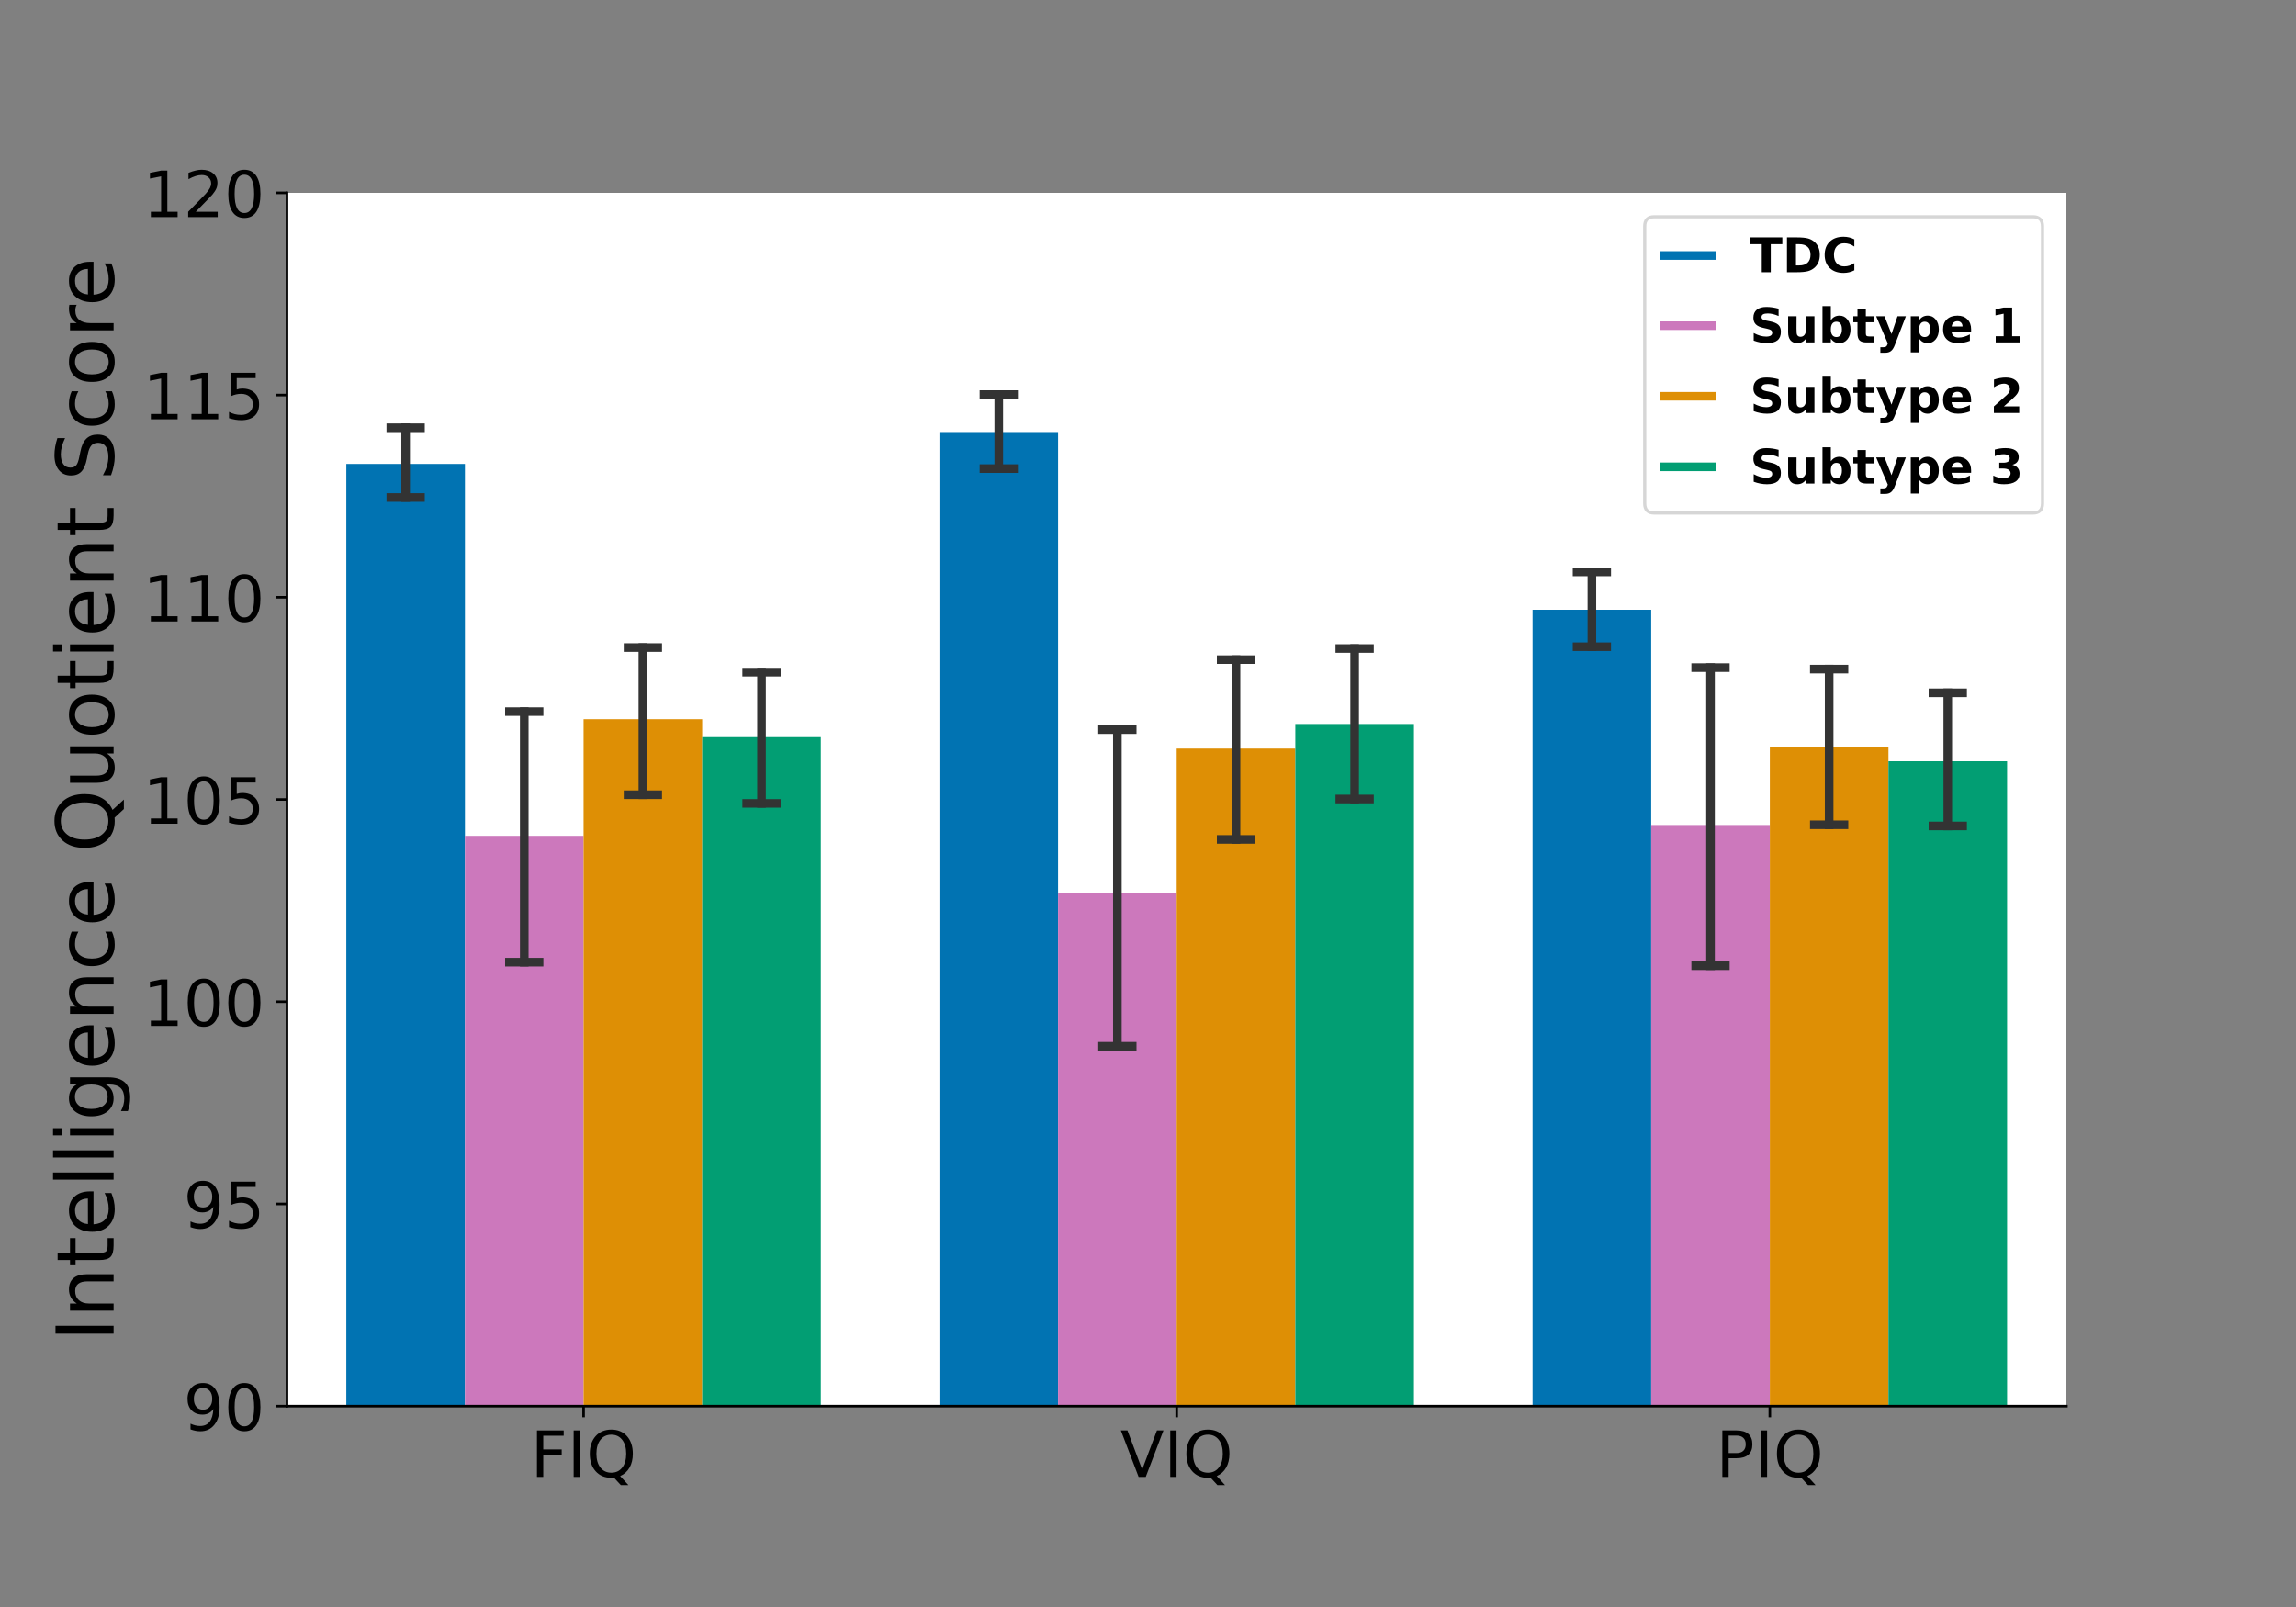 <?xml version="1.0" encoding="utf-8" standalone="no"?>
<!DOCTYPE svg PUBLIC "-//W3C//DTD SVG 1.1//EN"
  "http://www.w3.org/Graphics/SVG/1.1/DTD/svg11.dtd">
<!-- Created with matplotlib (https://matplotlib.org/) -->
<svg height="504pt" version="1.1" viewBox="0 0 720 504" width="720pt" xmlns="http://www.w3.org/2000/svg" xmlns:xlink="http://www.w3.org/1999/xlink">
 <rect x="0" y="0" width="720" height="504" fill="#808080" stroke="none"/>
 <defs>
  <style type="text/css">*{stroke-linecap:butt;stroke-linejoin:round;}</style>
 </defs>
 <g id="figure_1">
  <g id="patch_1">
   <path d="M 0 504 
L 720 504 
L 720 0 
L 0 0 
z
" style="fill:none;"/>
  </g>
  <g id="axes_1">
   <g id="patch_2">
    <path d="M 90 441 
L 648 441 
L 648 60.48 
L 90 60.48 
z
" style="fill:#ffffff;"/>
   </g>
   <g id="patch_3">
    <path clip-path="url(#pc3806a691f)" d="M 108.6 1582.56 
L 145.8 1582.56 
L 145.8 145.495 
L 108.6 145.495 
z
" style="fill:#0173b2;"/>
   </g>
   <g id="patch_4">
    <path clip-path="url(#pc3806a691f)" d="M 294.6 1582.56 
L 331.8 1582.56 
L 331.8 135.496 
L 294.6 135.496 
z
" style="fill:#0173b2;"/>
   </g>
   <g id="patch_5">
    <path clip-path="url(#pc3806a691f)" d="M 480.6 1582.56 
L 517.8 1582.56 
L 517.8 191.226 
L 480.6 191.226 
z
" style="fill:#0173b2;"/>
   </g>
   <g id="patch_6">
    <path clip-path="url(#pc3806a691f)" d="M 145.8 1582.56 
L 183 1582.56 
L 183 262.145 
L 145.8 262.145 
z
" style="fill:#cc78bc;"/>
   </g>
   <g id="patch_7">
    <path clip-path="url(#pc3806a691f)" d="M 331.8 1582.56 
L 369 1582.56 
L 369 280.208 
L 331.8 280.208 
z
" style="fill:#cc78bc;"/>
   </g>
   <g id="patch_8">
    <path clip-path="url(#pc3806a691f)" d="M 517.8 1582.56 
L 555 1582.56 
L 555 258.731 
L 517.8 258.731 
z
" style="fill:#cc78bc;"/>
   </g>
   <g id="patch_9">
    <path clip-path="url(#pc3806a691f)" d="M 183 1582.56 
L 220.2 1582.56 
L 220.2 225.568 
L 183 225.568 
z
" style="fill:#de8f05;"/>
   </g>
   <g id="patch_10">
    <path clip-path="url(#pc3806a691f)" d="M 369 1582.56 
L 406.2 1582.56 
L 406.2 234.786 
L 369 234.786 
z
" style="fill:#de8f05;"/>
   </g>
   <g id="patch_11">
    <path clip-path="url(#pc3806a691f)" d="M 555 1582.56 
L 592.2 1582.56 
L 592.2 234.338 
L 555 234.338 
z
" style="fill:#de8f05;"/>
   </g>
   <g id="patch_12">
    <path clip-path="url(#pc3806a691f)" d="M 220.2 1582.56 
L 257.4 1582.56 
L 257.4 231.193 
L 220.2 231.193 
z
" style="fill:#029e73;"/>
   </g>
   <g id="patch_13">
    <path clip-path="url(#pc3806a691f)" d="M 406.2 1582.56 
L 443.4 1582.56 
L 443.4 227.063 
L 406.2 227.063 
z
" style="fill:#029e73;"/>
   </g>
   <g id="patch_14">
    <path clip-path="url(#pc3806a691f)" d="M 592.2 1582.56 
L 629.4 1582.56 
L 629.4 238.755 
L 592.2 238.755 
z
" style="fill:#029e73;"/>
   </g>
   <g id="matplotlib.axis_1">
    <g id="xtick_1">
     <g id="line2d_1">
      <defs>
       <path d="M 0 0 
L 0 3.5 
" id="m237c002427" style="stroke:#000000;stroke-width:0.8;"/>
      </defs>
      <g>
       <use style="stroke:#000000;stroke-width:0.8;" x="183" xlink:href="#m237c002427" y="441"/>
      </g>
     </g>
     <g id="text_1">
      <!-- FIQ -->
      <g transform="translate(166.427 463.197)scale(0.2 -0.2)">
       <defs>
        <path d="M 9.812 72.906 
L 51.703 72.906 
L 51.703 64.594 
L 19.672 64.594 
L 19.672 43.109 
L 48.578 43.109 
L 48.578 34.812 
L 19.672 34.812 
L 19.672 0 
L 9.812 0 
z
" id="DejaVuSans-70"/>
        <path d="M 9.812 72.906 
L 19.672 72.906 
L 19.672 0 
L 9.812 0 
z
" id="DejaVuSans-73"/>
        <path d="M 39.406 66.219 
Q 28.656 66.219 22.328 58.203 
Q 16.016 50.203 16.016 36.375 
Q 16.016 22.609 22.328 14.594 
Q 28.656 6.594 39.406 6.594 
Q 50.141 6.594 56.422 14.594 
Q 62.703 22.609 62.703 36.375 
Q 62.703 50.203 56.422 58.203 
Q 50.141 66.219 39.406 66.219 
z
M 53.219 1.312 
L 66.219 -12.891 
L 54.297 -12.891 
L 43.5 -1.219 
Q 41.891 -1.312 41.031 -1.359 
Q 40.188 -1.422 39.406 -1.422 
Q 24.031 -1.422 14.812 8.859 
Q 5.609 19.141 5.609 36.375 
Q 5.609 53.656 14.812 63.938 
Q 24.031 74.219 39.406 74.219 
Q 54.734 74.219 63.906 63.938 
Q 73.094 53.656 73.094 36.375 
Q 73.094 23.688 67.984 14.641 
Q 62.891 5.609 53.219 1.312 
z
" id="DejaVuSans-81"/>
       </defs>
       <use xlink:href="#DejaVuSans-70"/>
       <use x="57.52" xlink:href="#DejaVuSans-73"/>
       <use x="87.012" xlink:href="#DejaVuSans-81"/>
      </g>
     </g>
    </g>
    <g id="xtick_2">
     <g id="line2d_2">
      <g>
       <use style="stroke:#000000;stroke-width:0.8;" x="369" xlink:href="#m237c002427" y="441"/>
      </g>
     </g>
     <g id="text_2">
      <!-- VIQ -->
      <g transform="translate(351.337 463.197)scale(0.2 -0.2)">
       <defs>
        <path d="M 28.609 0 
L 0.781 72.906 
L 11.078 72.906 
L 34.188 11.531 
L 57.328 72.906 
L 67.578 72.906 
L 39.797 0 
z
" id="DejaVuSans-86"/>
       </defs>
       <use xlink:href="#DejaVuSans-86"/>
       <use x="68.408" xlink:href="#DejaVuSans-73"/>
       <use x="97.9" xlink:href="#DejaVuSans-81"/>
      </g>
     </g>
    </g>
    <g id="xtick_3">
     <g id="line2d_3">
      <g>
       <use style="stroke:#000000;stroke-width:0.8;" x="555" xlink:href="#m237c002427" y="441"/>
      </g>
     </g>
     <g id="text_3">
      <!-- PIQ -->
      <g transform="translate(538.148 463.197)scale(0.2 -0.2)">
       <defs>
        <path d="M 19.672 64.797 
L 19.672 37.406 
L 32.078 37.406 
Q 38.969 37.406 42.719 40.969 
Q 46.484 44.531 46.484 51.125 
Q 46.484 57.672 42.719 61.234 
Q 38.969 64.797 32.078 64.797 
z
M 9.812 72.906 
L 32.078 72.906 
Q 44.344 72.906 50.609 67.359 
Q 56.891 61.812 56.891 51.125 
Q 56.891 40.328 50.609 34.812 
Q 44.344 29.297 32.078 29.297 
L 19.672 29.297 
L 19.672 0 
L 9.812 0 
z
" id="DejaVuSans-80"/>
       </defs>
       <use xlink:href="#DejaVuSans-80"/>
       <use x="60.303" xlink:href="#DejaVuSans-73"/>
       <use x="89.795" xlink:href="#DejaVuSans-81"/>
      </g>
     </g>
    </g>
   </g>
   <g id="matplotlib.axis_2">
    <g id="ytick_1">
     <g id="line2d_4">
      <defs>
       <path d="M 0 0 
L -3.5 0 
" id="m1bcf443180" style="stroke:#000000;stroke-width:0.8;"/>
      </defs>
      <g>
       <use style="stroke:#000000;stroke-width:0.8;" x="90" xlink:href="#m1bcf443180" y="441"/>
      </g>
     </g>
     <g id="text_4">
      <!-- 90 -->
      <g transform="translate(57.55 448.598)scale(0.2 -0.2)">
       <defs>
        <path d="M 10.984 1.516 
L 10.984 10.5 
Q 14.703 8.734 18.5 7.812 
Q 22.312 6.891 25.984 6.891 
Q 35.75 6.891 40.891 13.453 
Q 46.047 20.016 46.781 33.406 
Q 43.953 29.203 39.594 26.953 
Q 35.25 24.703 29.984 24.703 
Q 19.047 24.703 12.672 31.312 
Q 6.297 37.938 6.297 49.422 
Q 6.297 60.641 12.938 67.422 
Q 19.578 74.219 30.609 74.219 
Q 43.266 74.219 49.922 64.516 
Q 56.594 54.828 56.594 36.375 
Q 56.594 19.141 48.406 8.859 
Q 40.234 -1.422 26.422 -1.422 
Q 22.703 -1.422 18.891 -0.688 
Q 15.094 0.047 10.984 1.516 
z
M 30.609 32.422 
Q 37.25 32.422 41.125 36.953 
Q 45.016 41.5 45.016 49.422 
Q 45.016 57.281 41.125 61.844 
Q 37.25 66.406 30.609 66.406 
Q 23.969 66.406 20.094 61.844 
Q 16.219 57.281 16.219 49.422 
Q 16.219 41.5 20.094 36.953 
Q 23.969 32.422 30.609 32.422 
z
" id="DejaVuSans-57"/>
        <path d="M 31.781 66.406 
Q 24.172 66.406 20.328 58.906 
Q 16.5 51.422 16.5 36.375 
Q 16.5 21.391 20.328 13.891 
Q 24.172 6.391 31.781 6.391 
Q 39.453 6.391 43.281 13.891 
Q 47.125 21.391 47.125 36.375 
Q 47.125 51.422 43.281 58.906 
Q 39.453 66.406 31.781 66.406 
z
M 31.781 74.219 
Q 44.047 74.219 50.516 64.516 
Q 56.984 54.828 56.984 36.375 
Q 56.984 17.969 50.516 8.266 
Q 44.047 -1.422 31.781 -1.422 
Q 19.531 -1.422 13.062 8.266 
Q 6.594 17.969 6.594 36.375 
Q 6.594 54.828 13.062 64.516 
Q 19.531 74.219 31.781 74.219 
z
" id="DejaVuSans-48"/>
       </defs>
       <use xlink:href="#DejaVuSans-57"/>
       <use x="63.623" xlink:href="#DejaVuSans-48"/>
      </g>
     </g>
    </g>
    <g id="ytick_2">
     <g id="line2d_5">
      <g>
       <use style="stroke:#000000;stroke-width:0.8;" x="90" xlink:href="#m1bcf443180" y="377.58"/>
      </g>
     </g>
     <g id="text_5">
      <!-- 95 -->
      <g transform="translate(57.55 385.178)scale(0.2 -0.2)">
       <defs>
        <path d="M 10.797 72.906 
L 49.516 72.906 
L 49.516 64.594 
L 19.828 64.594 
L 19.828 46.734 
Q 21.969 47.469 24.109 47.828 
Q 26.266 48.188 28.422 48.188 
Q 40.625 48.188 47.75 41.5 
Q 54.891 34.812 54.891 23.391 
Q 54.891 11.625 47.562 5.094 
Q 40.234 -1.422 26.906 -1.422 
Q 22.312 -1.422 17.547 -0.641 
Q 12.797 0.141 7.719 1.703 
L 7.719 11.625 
Q 12.109 9.234 16.797 8.062 
Q 21.484 6.891 26.703 6.891 
Q 35.156 6.891 40.078 11.328 
Q 45.016 15.766 45.016 23.391 
Q 45.016 31 40.078 35.438 
Q 35.156 39.891 26.703 39.891 
Q 22.75 39.891 18.812 39.016 
Q 14.891 38.141 10.797 36.281 
z
" id="DejaVuSans-53"/>
       </defs>
       <use xlink:href="#DejaVuSans-57"/>
       <use x="63.623" xlink:href="#DejaVuSans-53"/>
      </g>
     </g>
    </g>
    <g id="ytick_3">
     <g id="line2d_6">
      <g>
       <use style="stroke:#000000;stroke-width:0.8;" x="90" xlink:href="#m1bcf443180" y="314.16"/>
      </g>
     </g>
     <g id="text_6">
      <!-- 100 -->
      <g transform="translate(44.825 321.758)scale(0.2 -0.2)">
       <defs>
        <path d="M 12.406 8.297 
L 28.516 8.297 
L 28.516 63.922 
L 10.984 60.406 
L 10.984 69.391 
L 28.422 72.906 
L 38.281 72.906 
L 38.281 8.297 
L 54.391 8.297 
L 54.391 0 
L 12.406 0 
z
" id="DejaVuSans-49"/>
       </defs>
       <use xlink:href="#DejaVuSans-49"/>
       <use x="63.623" xlink:href="#DejaVuSans-48"/>
       <use x="127.246" xlink:href="#DejaVuSans-48"/>
      </g>
     </g>
    </g>
    <g id="ytick_4">
     <g id="line2d_7">
      <g>
       <use style="stroke:#000000;stroke-width:0.8;" x="90" xlink:href="#m1bcf443180" y="250.74"/>
      </g>
     </g>
     <g id="text_7">
      <!-- 105 -->
      <g transform="translate(44.825 258.338)scale(0.2 -0.2)">
       <use xlink:href="#DejaVuSans-49"/>
       <use x="63.623" xlink:href="#DejaVuSans-48"/>
       <use x="127.246" xlink:href="#DejaVuSans-53"/>
      </g>
     </g>
    </g>
    <g id="ytick_5">
     <g id="line2d_8">
      <g>
       <use style="stroke:#000000;stroke-width:0.8;" x="90" xlink:href="#m1bcf443180" y="187.32"/>
      </g>
     </g>
     <g id="text_8">
      <!-- 110 -->
      <g transform="translate(44.825 194.918)scale(0.2 -0.2)">
       <use xlink:href="#DejaVuSans-49"/>
       <use x="63.623" xlink:href="#DejaVuSans-49"/>
       <use x="127.246" xlink:href="#DejaVuSans-48"/>
      </g>
     </g>
    </g>
    <g id="ytick_6">
     <g id="line2d_9">
      <g>
       <use style="stroke:#000000;stroke-width:0.8;" x="90" xlink:href="#m1bcf443180" y="123.9"/>
      </g>
     </g>
     <g id="text_9">
      <!-- 115 -->
      <g transform="translate(44.825 131.498)scale(0.2 -0.2)">
       <use xlink:href="#DejaVuSans-49"/>
       <use x="63.623" xlink:href="#DejaVuSans-49"/>
       <use x="127.246" xlink:href="#DejaVuSans-53"/>
      </g>
     </g>
    </g>
    <g id="ytick_7">
     <g id="line2d_10">
      <g>
       <use style="stroke:#000000;stroke-width:0.8;" x="90" xlink:href="#m1bcf443180" y="60.48"/>
      </g>
     </g>
     <g id="text_10">
      <!-- 120 -->
      <g transform="translate(44.825 68.078)scale(0.2 -0.2)">
       <defs>
        <path d="M 19.188 8.297 
L 53.609 8.297 
L 53.609 0 
L 7.328 0 
L 7.328 8.297 
Q 12.938 14.109 22.625 23.891 
Q 32.328 33.688 34.812 36.531 
Q 39.547 41.844 41.422 45.531 
Q 43.312 49.219 43.312 52.781 
Q 43.312 58.594 39.234 62.25 
Q 35.156 65.922 28.609 65.922 
Q 23.969 65.922 18.812 64.312 
Q 13.672 62.703 7.812 59.422 
L 7.812 69.391 
Q 13.766 71.781 18.938 73 
Q 24.125 74.219 28.422 74.219 
Q 39.75 74.219 46.484 68.547 
Q 53.219 62.891 53.219 53.422 
Q 53.219 48.922 51.531 44.891 
Q 49.859 40.875 45.406 35.406 
Q 44.188 33.984 37.641 27.219 
Q 31.109 20.453 19.188 8.297 
z
" id="DejaVuSans-50"/>
       </defs>
       <use xlink:href="#DejaVuSans-49"/>
       <use x="63.623" xlink:href="#DejaVuSans-50"/>
       <use x="127.246" xlink:href="#DejaVuSans-48"/>
      </g>
     </g>
    </g>
    <g id="text_11">
     <!-- Intelligence Quotient Score -->
     <g transform="translate(35.626 420.72)rotate(-90)scale(0.25 -0.25)">
      <defs>
       <path d="M 54.891 33.016 
L 54.891 0 
L 45.906 0 
L 45.906 32.719 
Q 45.906 40.484 42.875 44.328 
Q 39.844 48.188 33.797 48.188 
Q 26.516 48.188 22.312 43.547 
Q 18.109 38.922 18.109 30.906 
L 18.109 0 
L 9.078 0 
L 9.078 54.688 
L 18.109 54.688 
L 18.109 46.188 
Q 21.344 51.125 25.703 53.562 
Q 30.078 56 35.797 56 
Q 45.219 56 50.047 50.172 
Q 54.891 44.344 54.891 33.016 
z
" id="DejaVuSans-110"/>
       <path d="M 18.312 70.219 
L 18.312 54.688 
L 36.812 54.688 
L 36.812 47.703 
L 18.312 47.703 
L 18.312 18.016 
Q 18.312 11.328 20.141 9.422 
Q 21.969 7.516 27.594 7.516 
L 36.812 7.516 
L 36.812 0 
L 27.594 0 
Q 17.188 0 13.234 3.875 
Q 9.281 7.766 9.281 18.016 
L 9.281 47.703 
L 2.688 47.703 
L 2.688 54.688 
L 9.281 54.688 
L 9.281 70.219 
z
" id="DejaVuSans-116"/>
       <path d="M 56.203 29.594 
L 56.203 25.203 
L 14.891 25.203 
Q 15.484 15.922 20.484 11.062 
Q 25.484 6.203 34.422 6.203 
Q 39.594 6.203 44.453 7.469 
Q 49.312 8.734 54.109 11.281 
L 54.109 2.781 
Q 49.266 0.734 44.188 -0.344 
Q 39.109 -1.422 33.891 -1.422 
Q 20.797 -1.422 13.156 6.188 
Q 5.516 13.812 5.516 26.812 
Q 5.516 40.234 12.766 48.109 
Q 20.016 56 32.328 56 
Q 43.359 56 49.781 48.891 
Q 56.203 41.797 56.203 29.594 
z
M 47.219 32.234 
Q 47.125 39.594 43.094 43.984 
Q 39.062 48.391 32.422 48.391 
Q 24.906 48.391 20.391 44.141 
Q 15.875 39.891 15.188 32.172 
z
" id="DejaVuSans-101"/>
       <path d="M 9.422 75.984 
L 18.406 75.984 
L 18.406 0 
L 9.422 0 
z
" id="DejaVuSans-108"/>
       <path d="M 9.422 54.688 
L 18.406 54.688 
L 18.406 0 
L 9.422 0 
z
M 9.422 75.984 
L 18.406 75.984 
L 18.406 64.594 
L 9.422 64.594 
z
" id="DejaVuSans-105"/>
       <path d="M 45.406 27.984 
Q 45.406 37.75 41.375 43.109 
Q 37.359 48.484 30.078 48.484 
Q 22.859 48.484 18.828 43.109 
Q 14.797 37.75 14.797 27.984 
Q 14.797 18.266 18.828 12.891 
Q 22.859 7.516 30.078 7.516 
Q 37.359 7.516 41.375 12.891 
Q 45.406 18.266 45.406 27.984 
z
M 54.391 6.781 
Q 54.391 -7.172 48.188 -13.984 
Q 42 -20.797 29.203 -20.797 
Q 24.469 -20.797 20.266 -20.094 
Q 16.062 -19.391 12.109 -17.922 
L 12.109 -9.188 
Q 16.062 -11.328 19.922 -12.344 
Q 23.781 -13.375 27.781 -13.375 
Q 36.625 -13.375 41.016 -8.766 
Q 45.406 -4.156 45.406 5.172 
L 45.406 9.625 
Q 42.625 4.781 38.281 2.391 
Q 33.938 0 27.875 0 
Q 17.828 0 11.672 7.656 
Q 5.516 15.328 5.516 27.984 
Q 5.516 40.672 11.672 48.328 
Q 17.828 56 27.875 56 
Q 33.938 56 38.281 53.609 
Q 42.625 51.219 45.406 46.391 
L 45.406 54.688 
L 54.391 54.688 
z
" id="DejaVuSans-103"/>
       <path d="M 48.781 52.594 
L 48.781 44.188 
Q 44.969 46.297 41.141 47.344 
Q 37.312 48.391 33.406 48.391 
Q 24.656 48.391 19.812 42.844 
Q 14.984 37.312 14.984 27.297 
Q 14.984 17.281 19.812 11.734 
Q 24.656 6.203 33.406 6.203 
Q 37.312 6.203 41.141 7.25 
Q 44.969 8.297 48.781 10.406 
L 48.781 2.094 
Q 45.016 0.344 40.984 -0.531 
Q 36.969 -1.422 32.422 -1.422 
Q 20.062 -1.422 12.781 6.344 
Q 5.516 14.109 5.516 27.297 
Q 5.516 40.672 12.859 48.328 
Q 20.219 56 33.016 56 
Q 37.156 56 41.109 55.141 
Q 45.062 54.297 48.781 52.594 
z
" id="DejaVuSans-99"/>
       <path id="DejaVuSans-32"/>
       <path d="M 8.5 21.578 
L 8.5 54.688 
L 17.484 54.688 
L 17.484 21.922 
Q 17.484 14.156 20.5 10.266 
Q 23.531 6.391 29.594 6.391 
Q 36.859 6.391 41.078 11.031 
Q 45.312 15.672 45.312 23.688 
L 45.312 54.688 
L 54.297 54.688 
L 54.297 0 
L 45.312 0 
L 45.312 8.406 
Q 42.047 3.422 37.719 1 
Q 33.406 -1.422 27.688 -1.422 
Q 18.266 -1.422 13.375 4.438 
Q 8.5 10.297 8.5 21.578 
z
M 31.109 56 
z
" id="DejaVuSans-117"/>
       <path d="M 30.609 48.391 
Q 23.391 48.391 19.188 42.75 
Q 14.984 37.109 14.984 27.297 
Q 14.984 17.484 19.156 11.844 
Q 23.344 6.203 30.609 6.203 
Q 37.797 6.203 41.984 11.859 
Q 46.188 17.531 46.188 27.297 
Q 46.188 37.016 41.984 42.703 
Q 37.797 48.391 30.609 48.391 
z
M 30.609 56 
Q 42.328 56 49.016 48.375 
Q 55.719 40.766 55.719 27.297 
Q 55.719 13.875 49.016 6.219 
Q 42.328 -1.422 30.609 -1.422 
Q 18.844 -1.422 12.172 6.219 
Q 5.516 13.875 5.516 27.297 
Q 5.516 40.766 12.172 48.375 
Q 18.844 56 30.609 56 
z
" id="DejaVuSans-111"/>
       <path d="M 53.516 70.516 
L 53.516 60.891 
Q 47.906 63.578 42.922 64.891 
Q 37.938 66.219 33.297 66.219 
Q 25.25 66.219 20.875 63.094 
Q 16.5 59.969 16.5 54.203 
Q 16.5 49.359 19.406 46.891 
Q 22.312 44.438 30.422 42.922 
L 36.375 41.703 
Q 47.406 39.594 52.656 34.297 
Q 57.906 29 57.906 20.125 
Q 57.906 9.516 50.797 4.047 
Q 43.703 -1.422 29.984 -1.422 
Q 24.812 -1.422 18.969 -0.25 
Q 13.141 0.922 6.891 3.219 
L 6.891 13.375 
Q 12.891 10.016 18.656 8.297 
Q 24.422 6.594 29.984 6.594 
Q 38.422 6.594 43.016 9.906 
Q 47.609 13.234 47.609 19.391 
Q 47.609 24.75 44.312 27.781 
Q 41.016 30.812 33.5 32.328 
L 27.484 33.5 
Q 16.453 35.688 11.516 40.375 
Q 6.594 45.062 6.594 53.422 
Q 6.594 63.094 13.406 68.656 
Q 20.219 74.219 32.172 74.219 
Q 37.312 74.219 42.625 73.281 
Q 47.953 72.359 53.516 70.516 
z
" id="DejaVuSans-83"/>
       <path d="M 41.109 46.297 
Q 39.594 47.172 37.812 47.578 
Q 36.031 48 33.891 48 
Q 26.266 48 22.188 43.047 
Q 18.109 38.094 18.109 28.812 
L 18.109 0 
L 9.078 0 
L 9.078 54.688 
L 18.109 54.688 
L 18.109 46.188 
Q 20.953 51.172 25.484 53.578 
Q 30.031 56 36.531 56 
Q 37.453 56 38.578 55.875 
Q 39.703 55.766 41.062 55.516 
z
" id="DejaVuSans-114"/>
      </defs>
      <use xlink:href="#DejaVuSans-73"/>
      <use x="29.492" xlink:href="#DejaVuSans-110"/>
      <use x="92.871" xlink:href="#DejaVuSans-116"/>
      <use x="132.08" xlink:href="#DejaVuSans-101"/>
      <use x="193.604" xlink:href="#DejaVuSans-108"/>
      <use x="221.387" xlink:href="#DejaVuSans-108"/>
      <use x="249.17" xlink:href="#DejaVuSans-105"/>
      <use x="276.953" xlink:href="#DejaVuSans-103"/>
      <use x="340.43" xlink:href="#DejaVuSans-101"/>
      <use x="401.953" xlink:href="#DejaVuSans-110"/>
      <use x="465.332" xlink:href="#DejaVuSans-99"/>
      <use x="520.312" xlink:href="#DejaVuSans-101"/>
      <use x="581.836" xlink:href="#DejaVuSans-32"/>
      <use x="613.623" xlink:href="#DejaVuSans-81"/>
      <use x="692.334" xlink:href="#DejaVuSans-117"/>
      <use x="755.713" xlink:href="#DejaVuSans-111"/>
      <use x="816.895" xlink:href="#DejaVuSans-116"/>
      <use x="856.104" xlink:href="#DejaVuSans-105"/>
      <use x="883.887" xlink:href="#DejaVuSans-101"/>
      <use x="945.41" xlink:href="#DejaVuSans-110"/>
      <use x="1008.789" xlink:href="#DejaVuSans-116"/>
      <use x="1047.998" xlink:href="#DejaVuSans-32"/>
      <use x="1079.785" xlink:href="#DejaVuSans-83"/>
      <use x="1143.262" xlink:href="#DejaVuSans-99"/>
      <use x="1198.242" xlink:href="#DejaVuSans-111"/>
      <use x="1259.424" xlink:href="#DejaVuSans-114"/>
      <use x="1298.287" xlink:href="#DejaVuSans-101"/>
     </g>
    </g>
   </g>
   <g id="line2d_11">
    <path clip-path="url(#pc3806a691f)" d="M 127.2 156.033 
L 127.2 134.155 
" style="fill:none;stroke:#333333;stroke-linecap:square;stroke-width:2.7;"/>
   </g>
   <g id="line2d_12">
    <path clip-path="url(#pc3806a691f)" d="M 122.55 156.033 
L 131.85 156.033 
" style="fill:none;stroke:#333333;stroke-linecap:square;stroke-width:2.7;"/>
   </g>
   <g id="line2d_13">
    <path clip-path="url(#pc3806a691f)" d="M 122.55 134.155 
L 131.85 134.155 
" style="fill:none;stroke:#333333;stroke-linecap:square;stroke-width:2.7;"/>
   </g>
   <g id="line2d_14">
    <path clip-path="url(#pc3806a691f)" d="M 313.2 146.965 
L 313.2 123.755 
" style="fill:none;stroke:#333333;stroke-linecap:square;stroke-width:2.7;"/>
   </g>
   <g id="line2d_15">
    <path clip-path="url(#pc3806a691f)" d="M 308.55 146.965 
L 317.85 146.965 
" style="fill:none;stroke:#333333;stroke-linecap:square;stroke-width:2.7;"/>
   </g>
   <g id="line2d_16">
    <path clip-path="url(#pc3806a691f)" d="M 308.55 123.755 
L 317.85 123.755 
" style="fill:none;stroke:#333333;stroke-linecap:square;stroke-width:2.7;"/>
   </g>
   <g id="line2d_17">
    <path clip-path="url(#pc3806a691f)" d="M 499.2 202.827 
L 499.2 179.353 
" style="fill:none;stroke:#333333;stroke-linecap:square;stroke-width:2.7;"/>
   </g>
   <g id="line2d_18">
    <path clip-path="url(#pc3806a691f)" d="M 494.55 202.827 
L 503.85 202.827 
" style="fill:none;stroke:#333333;stroke-linecap:square;stroke-width:2.7;"/>
   </g>
   <g id="line2d_19">
    <path clip-path="url(#pc3806a691f)" d="M 494.55 179.353 
L 503.85 179.353 
" style="fill:none;stroke:#333333;stroke-linecap:square;stroke-width:2.7;"/>
   </g>
   <g id="line2d_20">
    <path clip-path="url(#pc3806a691f)" d="M 164.4 301.757 
L 164.4 223.178 
" style="fill:none;stroke:#333333;stroke-linecap:square;stroke-width:2.7;"/>
   </g>
   <g id="line2d_21">
    <path clip-path="url(#pc3806a691f)" d="M 159.75 301.757 
L 169.05 301.757 
" style="fill:none;stroke:#333333;stroke-linecap:square;stroke-width:2.7;"/>
   </g>
   <g id="line2d_22">
    <path clip-path="url(#pc3806a691f)" d="M 159.75 223.178 
L 169.05 223.178 
" style="fill:none;stroke:#333333;stroke-linecap:square;stroke-width:2.7;"/>
   </g>
   <g id="line2d_23">
    <path clip-path="url(#pc3806a691f)" d="M 350.4 328.125 
L 350.4 228.815 
" style="fill:none;stroke:#333333;stroke-linecap:square;stroke-width:2.7;"/>
   </g>
   <g id="line2d_24">
    <path clip-path="url(#pc3806a691f)" d="M 345.75 328.125 
L 355.05 328.125 
" style="fill:none;stroke:#333333;stroke-linecap:square;stroke-width:2.7;"/>
   </g>
   <g id="line2d_25">
    <path clip-path="url(#pc3806a691f)" d="M 345.75 228.815 
L 355.05 228.815 
" style="fill:none;stroke:#333333;stroke-linecap:square;stroke-width:2.7;"/>
   </g>
   <g id="line2d_26">
    <path clip-path="url(#pc3806a691f)" d="M 536.4 302.881 
L 536.4 209.384 
" style="fill:none;stroke:#333333;stroke-linecap:square;stroke-width:2.7;"/>
   </g>
   <g id="line2d_27">
    <path clip-path="url(#pc3806a691f)" d="M 531.75 302.881 
L 541.05 302.881 
" style="fill:none;stroke:#333333;stroke-linecap:square;stroke-width:2.7;"/>
   </g>
   <g id="line2d_28">
    <path clip-path="url(#pc3806a691f)" d="M 531.75 209.384 
L 541.05 209.384 
" style="fill:none;stroke:#333333;stroke-linecap:square;stroke-width:2.7;"/>
   </g>
   <g id="line2d_29">
    <path clip-path="url(#pc3806a691f)" d="M 201.6 249.248 
L 201.6 203.088 
" style="fill:none;stroke:#333333;stroke-linecap:square;stroke-width:2.7;"/>
   </g>
   <g id="line2d_30">
    <path clip-path="url(#pc3806a691f)" d="M 196.95 249.248 
L 206.25 249.248 
" style="fill:none;stroke:#333333;stroke-linecap:square;stroke-width:2.7;"/>
   </g>
   <g id="line2d_31">
    <path clip-path="url(#pc3806a691f)" d="M 196.95 203.088 
L 206.25 203.088 
" style="fill:none;stroke:#333333;stroke-linecap:square;stroke-width:2.7;"/>
   </g>
   <g id="line2d_32">
    <path clip-path="url(#pc3806a691f)" d="M 387.6 263.263 
L 387.6 206.877 
" style="fill:none;stroke:#333333;stroke-linecap:square;stroke-width:2.7;"/>
   </g>
   <g id="line2d_33">
    <path clip-path="url(#pc3806a691f)" d="M 382.95 263.263 
L 392.25 263.263 
" style="fill:none;stroke:#333333;stroke-linecap:square;stroke-width:2.7;"/>
   </g>
   <g id="line2d_34">
    <path clip-path="url(#pc3806a691f)" d="M 382.95 206.877 
L 392.25 206.877 
" style="fill:none;stroke:#333333;stroke-linecap:square;stroke-width:2.7;"/>
   </g>
   <g id="line2d_35">
    <path clip-path="url(#pc3806a691f)" d="M 573.6 258.676 
L 573.6 209.845 
" style="fill:none;stroke:#333333;stroke-linecap:square;stroke-width:2.7;"/>
   </g>
   <g id="line2d_36">
    <path clip-path="url(#pc3806a691f)" d="M 568.95 258.676 
L 578.25 258.676 
" style="fill:none;stroke:#333333;stroke-linecap:square;stroke-width:2.7;"/>
   </g>
   <g id="line2d_37">
    <path clip-path="url(#pc3806a691f)" d="M 568.95 209.845 
L 578.25 209.845 
" style="fill:none;stroke:#333333;stroke-linecap:square;stroke-width:2.7;"/>
   </g>
   <g id="line2d_38">
    <path clip-path="url(#pc3806a691f)" d="M 238.8 251.963 
L 238.8 210.808 
" style="fill:none;stroke:#333333;stroke-linecap:square;stroke-width:2.7;"/>
   </g>
   <g id="line2d_39">
    <path clip-path="url(#pc3806a691f)" d="M 234.15 251.963 
L 243.45 251.963 
" style="fill:none;stroke:#333333;stroke-linecap:square;stroke-width:2.7;"/>
   </g>
   <g id="line2d_40">
    <path clip-path="url(#pc3806a691f)" d="M 234.15 210.808 
L 243.45 210.808 
" style="fill:none;stroke:#333333;stroke-linecap:square;stroke-width:2.7;"/>
   </g>
   <g id="line2d_41">
    <path clip-path="url(#pc3806a691f)" d="M 424.8 250.589 
L 424.8 203.382 
" style="fill:none;stroke:#333333;stroke-linecap:square;stroke-width:2.7;"/>
   </g>
   <g id="line2d_42">
    <path clip-path="url(#pc3806a691f)" d="M 420.15 250.589 
L 429.45 250.589 
" style="fill:none;stroke:#333333;stroke-linecap:square;stroke-width:2.7;"/>
   </g>
   <g id="line2d_43">
    <path clip-path="url(#pc3806a691f)" d="M 420.15 203.382 
L 429.45 203.382 
" style="fill:none;stroke:#333333;stroke-linecap:square;stroke-width:2.7;"/>
   </g>
   <g id="line2d_44">
    <path clip-path="url(#pc3806a691f)" d="M 610.8 259.035 
L 610.8 217.28 
" style="fill:none;stroke:#333333;stroke-linecap:square;stroke-width:2.7;"/>
   </g>
   <g id="line2d_45">
    <path clip-path="url(#pc3806a691f)" d="M 606.15 259.035 
L 615.45 259.035 
" style="fill:none;stroke:#333333;stroke-linecap:square;stroke-width:2.7;"/>
   </g>
   <g id="line2d_46">
    <path clip-path="url(#pc3806a691f)" d="M 606.15 217.28 
L 615.45 217.28 
" style="fill:none;stroke:#333333;stroke-linecap:square;stroke-width:2.7;"/>
   </g>
   <g id="patch_15">
    <path d="M 90 441 
L 90 60.48 
" style="fill:none;stroke:#000000;stroke-linecap:square;stroke-linejoin:miter;stroke-width:0.8;"/>
   </g>
   <g id="patch_16">
    <path d="M 90 441 
L 648 441 
" style="fill:none;stroke:#000000;stroke-linecap:square;stroke-linejoin:miter;stroke-width:0.8;"/>
   </g>
   <g id="legend_1">
    <g id="patch_17">
     <path d="M 518.766 160.9 
L 637.5 160.9 
Q 640.5 160.9 640.5 157.9 
L 640.5 70.98 
Q 640.5 67.98 637.5 67.98 
L 518.766 67.98 
Q 515.766 67.98 515.766 70.98 
L 515.766 157.9 
Q 515.766 160.9 518.766 160.9 
z
" style="fill:#ffffff;opacity:0.8;stroke:#cccccc;stroke-linejoin:miter;"/>
    </g>
    <g id="line2d_47">
     <path d="M 521.766 80.128 
L 536.766 80.128 
" style="fill:none;stroke:#0173b2;stroke-linecap:square;stroke-width:2.7;"/>
    </g>
    <g id="line2d_48"/>
    <g id="text_12">
     <!-- TDC -->
     <g transform="translate(548.766 85.378)scale(0.15 -0.15)">
      <defs>
       <path d="M 0.484 72.906 
L 67.672 72.906 
L 67.672 58.688 
L 43.5 58.688 
L 43.5 0 
L 24.703 0 
L 24.703 58.688 
L 0.484 58.688 
z
" id="DejaVuSans-Bold-84"/>
       <path d="M 27.984 58.688 
L 27.984 14.203 
L 34.719 14.203 
Q 46.234 14.203 52.312 19.922 
Q 58.406 25.641 58.406 36.531 
Q 58.406 47.359 52.344 53.016 
Q 46.297 58.688 34.719 58.688 
z
M 9.188 72.906 
L 29 72.906 
Q 45.609 72.906 53.734 70.531 
Q 61.859 68.172 67.672 62.5 
Q 72.797 57.562 75.281 51.109 
Q 77.781 44.672 77.781 36.531 
Q 77.781 28.266 75.281 21.797 
Q 72.797 15.328 67.672 10.406 
Q 61.812 4.734 53.609 2.359 
Q 45.406 0 29 0 
L 9.188 0 
z
" id="DejaVuSans-Bold-68"/>
       <path d="M 67 4 
Q 61.812 1.312 56.203 -0.047 
Q 50.594 -1.422 44.484 -1.422 
Q 26.266 -1.422 15.625 8.766 
Q 4.984 18.953 4.984 36.375 
Q 4.984 53.859 15.625 64.031 
Q 26.266 74.219 44.484 74.219 
Q 50.594 74.219 56.203 72.844 
Q 61.812 71.484 67 68.797 
L 67 53.719 
Q 61.766 57.281 56.688 58.938 
Q 51.609 60.594 46 60.594 
Q 35.938 60.594 30.172 54.141 
Q 24.422 47.703 24.422 36.375 
Q 24.422 25.094 30.172 18.641 
Q 35.938 12.203 46 12.203 
Q 51.609 12.203 56.688 13.859 
Q 61.766 15.531 67 19.094 
z
" id="DejaVuSans-Bold-67"/>
      </defs>
      <use xlink:href="#DejaVuSans-Bold-84"/>
      <use x="68.213" xlink:href="#DejaVuSans-Bold-68"/>
      <use x="151.221" xlink:href="#DejaVuSans-Bold-67"/>
     </g>
    </g>
    <g id="line2d_49">
     <path d="M 521.766 102.145 
L 536.766 102.145 
" style="fill:none;stroke:#cc78bc;stroke-linecap:square;stroke-width:2.7;"/>
    </g>
    <g id="line2d_50"/>
    <g id="text_13">
     <!-- Subtype 1 -->
     <g transform="translate(548.766 107.395)scale(0.15 -0.15)">
      <defs>
       <path d="M 59.906 70.609 
L 59.906 55.172 
Q 53.906 57.859 48.188 59.219 
Q 42.484 60.594 37.406 60.594 
Q 30.672 60.594 27.438 58.734 
Q 24.219 56.891 24.219 52.984 
Q 24.219 50.047 26.391 48.406 
Q 28.562 46.781 34.281 45.609 
L 42.281 44 
Q 54.438 41.547 59.562 36.562 
Q 64.703 31.594 64.703 22.406 
Q 64.703 10.359 57.547 4.469 
Q 50.391 -1.422 35.688 -1.422 
Q 28.766 -1.422 21.781 -0.094 
Q 14.797 1.219 7.812 3.812 
L 7.812 19.672 
Q 14.797 15.969 21.312 14.078 
Q 27.828 12.203 33.891 12.203 
Q 40.047 12.203 43.312 14.25 
Q 46.578 16.312 46.578 20.125 
Q 46.578 23.531 44.359 25.391 
Q 42.141 27.25 35.5 28.719 
L 28.219 30.328 
Q 17.281 32.672 12.219 37.797 
Q 7.172 42.922 7.172 51.609 
Q 7.172 62.5 14.203 68.359 
Q 21.234 74.219 34.422 74.219 
Q 40.438 74.219 46.781 73.312 
Q 53.125 72.406 59.906 70.609 
z
" id="DejaVuSans-Bold-83"/>
       <path d="M 7.812 21.297 
L 7.812 54.688 
L 25.391 54.688 
L 25.391 49.219 
Q 25.391 44.781 25.344 38.062 
Q 25.297 31.344 25.297 29.109 
Q 25.297 22.516 25.641 19.609 
Q 25.984 16.703 26.812 15.375 
Q 27.875 13.672 29.609 12.734 
Q 31.344 11.812 33.594 11.812 
Q 39.062 11.812 42.188 16.016 
Q 45.312 20.219 45.312 27.688 
L 45.312 54.688 
L 62.797 54.688 
L 62.797 0 
L 45.312 0 
L 45.312 7.906 
Q 41.359 3.125 36.938 0.844 
Q 32.516 -1.422 27.203 -1.422 
Q 17.719 -1.422 12.766 4.391 
Q 7.812 10.203 7.812 21.297 
z
" id="DejaVuSans-Bold-117"/>
       <path d="M 37.5 11.281 
Q 43.109 11.281 46.062 15.375 
Q 49.031 19.484 49.031 27.297 
Q 49.031 35.109 46.062 39.203 
Q 43.109 43.312 37.5 43.312 
Q 31.891 43.312 28.875 39.188 
Q 25.875 35.062 25.875 27.297 
Q 25.875 19.531 28.875 15.406 
Q 31.891 11.281 37.5 11.281 
z
M 25.875 46.688 
Q 29.5 51.469 33.891 53.734 
Q 38.281 56 44 56 
Q 54.109 56 60.594 47.969 
Q 67.094 39.938 67.094 27.297 
Q 67.094 14.656 60.594 6.609 
Q 54.109 -1.422 44 -1.422 
Q 38.281 -1.422 33.891 0.844 
Q 29.5 3.125 25.875 7.906 
L 25.875 0 
L 8.406 0 
L 8.406 75.984 
L 25.875 75.984 
z
" id="DejaVuSans-Bold-98"/>
       <path d="M 27.484 70.219 
L 27.484 54.688 
L 45.516 54.688 
L 45.516 42.188 
L 27.484 42.188 
L 27.484 19 
Q 27.484 15.188 29 13.844 
Q 30.516 12.5 35.016 12.5 
L 44 12.5 
L 44 0 
L 29 0 
Q 18.656 0 14.328 4.312 
Q 10.016 8.641 10.016 19 
L 10.016 42.188 
L 1.312 42.188 
L 1.312 54.688 
L 10.016 54.688 
L 10.016 70.219 
z
" id="DejaVuSans-Bold-116"/>
       <path d="M 1.219 54.688 
L 18.703 54.688 
L 33.406 17.578 
L 45.906 54.688 
L 63.375 54.688 
L 40.375 -5.172 
Q 36.922 -14.312 32.297 -17.938 
Q 27.688 -21.578 20.125 -21.578 
L 10.016 -21.578 
L 10.016 -10.109 
L 15.484 -10.109 
Q 19.922 -10.109 21.938 -8.688 
Q 23.969 -7.281 25.094 -3.609 
L 25.594 -2.094 
z
" id="DejaVuSans-Bold-121"/>
       <path d="M 25.875 7.906 
L 25.875 -20.797 
L 8.406 -20.797 
L 8.406 54.688 
L 25.875 54.688 
L 25.875 46.688 
Q 29.5 51.469 33.891 53.734 
Q 38.281 56 44 56 
Q 54.109 56 60.594 47.969 
Q 67.094 39.938 67.094 27.297 
Q 67.094 14.656 60.594 6.609 
Q 54.109 -1.422 44 -1.422 
Q 38.281 -1.422 33.891 0.844 
Q 29.5 3.125 25.875 7.906 
z
M 37.5 43.312 
Q 31.891 43.312 28.875 39.188 
Q 25.875 35.062 25.875 27.297 
Q 25.875 19.531 28.875 15.406 
Q 31.891 11.281 37.5 11.281 
Q 43.109 11.281 46.062 15.375 
Q 49.031 19.484 49.031 27.297 
Q 49.031 35.109 46.062 39.203 
Q 43.109 43.312 37.5 43.312 
z
" id="DejaVuSans-Bold-112"/>
       <path d="M 62.984 27.484 
L 62.984 22.516 
L 22.125 22.516 
Q 22.75 16.359 26.562 13.281 
Q 30.375 10.203 37.203 10.203 
Q 42.719 10.203 48.5 11.844 
Q 54.297 13.484 60.406 16.797 
L 60.406 3.328 
Q 54.203 0.984 48 -0.219 
Q 41.797 -1.422 35.594 -1.422 
Q 20.75 -1.422 12.516 6.125 
Q 4.297 13.672 4.297 27.297 
Q 4.297 40.672 12.375 48.328 
Q 20.453 56 34.625 56 
Q 47.516 56 55.25 48.234 
Q 62.984 40.484 62.984 27.484 
z
M 45.016 33.297 
Q 45.016 38.281 42.109 41.328 
Q 39.203 44.391 34.516 44.391 
Q 29.438 44.391 26.266 41.531 
Q 23.094 38.672 22.312 33.297 
z
" id="DejaVuSans-Bold-101"/>
       <path id="DejaVuSans-Bold-32"/>
       <path d="M 11.719 12.984 
L 28.328 12.984 
L 28.328 60.109 
L 11.281 56.594 
L 11.281 69.391 
L 28.219 72.906 
L 46.094 72.906 
L 46.094 12.984 
L 62.703 12.984 
L 62.703 0 
L 11.719 0 
z
" id="DejaVuSans-Bold-49"/>
      </defs>
      <use xlink:href="#DejaVuSans-Bold-83"/>
      <use x="72.021" xlink:href="#DejaVuSans-Bold-117"/>
      <use x="143.213" xlink:href="#DejaVuSans-Bold-98"/>
      <use x="214.795" xlink:href="#DejaVuSans-Bold-116"/>
      <use x="262.598" xlink:href="#DejaVuSans-Bold-121"/>
      <use x="327.783" xlink:href="#DejaVuSans-Bold-112"/>
      <use x="399.365" xlink:href="#DejaVuSans-Bold-101"/>
      <use x="467.188" xlink:href="#DejaVuSans-Bold-32"/>
      <use x="502.002" xlink:href="#DejaVuSans-Bold-49"/>
     </g>
    </g>
    <g id="line2d_51">
     <path d="M 521.766 124.279 
L 536.766 124.279 
" style="fill:none;stroke:#de8f05;stroke-linecap:square;stroke-width:2.7;"/>
    </g>
    <g id="line2d_52"/>
    <g id="text_14">
     <!-- Subtype 2 -->
     <g transform="translate(548.766 129.529)scale(0.15 -0.15)">
      <defs>
       <path d="M 28.812 13.812 
L 60.891 13.812 
L 60.891 0 
L 7.906 0 
L 7.906 13.812 
L 34.516 37.312 
Q 38.094 40.531 39.797 43.609 
Q 41.5 46.688 41.5 50 
Q 41.5 55.125 38.062 58.25 
Q 34.625 61.375 28.906 61.375 
Q 24.516 61.375 19.281 59.5 
Q 14.062 57.625 8.109 53.906 
L 8.109 69.922 
Q 14.453 72.016 20.656 73.109 
Q 26.859 74.219 32.812 74.219 
Q 45.906 74.219 53.156 68.453 
Q 60.406 62.703 60.406 52.391 
Q 60.406 46.438 57.328 41.281 
Q 54.25 36.141 44.391 27.484 
z
" id="DejaVuSans-Bold-50"/>
      </defs>
      <use xlink:href="#DejaVuSans-Bold-83"/>
      <use x="72.021" xlink:href="#DejaVuSans-Bold-117"/>
      <use x="143.213" xlink:href="#DejaVuSans-Bold-98"/>
      <use x="214.795" xlink:href="#DejaVuSans-Bold-116"/>
      <use x="262.598" xlink:href="#DejaVuSans-Bold-121"/>
      <use x="327.783" xlink:href="#DejaVuSans-Bold-112"/>
      <use x="399.365" xlink:href="#DejaVuSans-Bold-101"/>
      <use x="467.188" xlink:href="#DejaVuSans-Bold-32"/>
      <use x="502.002" xlink:href="#DejaVuSans-Bold-50"/>
     </g>
    </g>
    <g id="line2d_53">
     <path d="M 521.766 146.414 
L 536.766 146.414 
" style="fill:none;stroke:#029e73;stroke-linecap:square;stroke-width:2.7;"/>
    </g>
    <g id="line2d_54"/>
    <g id="text_15">
     <!-- Subtype 3 -->
     <g transform="translate(548.766 151.664)scale(0.15 -0.15)">
      <defs>
       <path d="M 46.578 39.312 
Q 53.953 37.406 57.781 32.688 
Q 61.625 27.984 61.625 20.703 
Q 61.625 9.859 53.312 4.219 
Q 45.016 -1.422 29.109 -1.422 
Q 23.484 -1.422 17.844 -0.516 
Q 12.203 0.391 6.688 2.203 
L 6.688 16.703 
Q 11.969 14.062 17.156 12.719 
Q 22.359 11.375 27.391 11.375 
Q 34.859 11.375 38.844 13.953 
Q 42.828 16.547 42.828 21.391 
Q 42.828 26.375 38.75 28.938 
Q 34.672 31.5 26.703 31.5 
L 19.188 31.5 
L 19.188 43.609 
L 27.094 43.609 
Q 34.188 43.609 37.641 45.828 
Q 41.109 48.047 41.109 52.594 
Q 41.109 56.781 37.734 59.078 
Q 34.375 61.375 28.219 61.375 
Q 23.688 61.375 19.047 60.344 
Q 14.406 59.328 9.812 57.328 
L 9.812 71.094 
Q 15.375 72.656 20.844 73.438 
Q 26.312 74.219 31.594 74.219 
Q 45.797 74.219 52.844 69.547 
Q 59.906 64.891 59.906 55.516 
Q 59.906 49.125 56.531 45.047 
Q 53.172 40.969 46.578 39.312 
z
" id="DejaVuSans-Bold-51"/>
      </defs>
      <use xlink:href="#DejaVuSans-Bold-83"/>
      <use x="72.021" xlink:href="#DejaVuSans-Bold-117"/>
      <use x="143.213" xlink:href="#DejaVuSans-Bold-98"/>
      <use x="214.795" xlink:href="#DejaVuSans-Bold-116"/>
      <use x="262.598" xlink:href="#DejaVuSans-Bold-121"/>
      <use x="327.783" xlink:href="#DejaVuSans-Bold-112"/>
      <use x="399.365" xlink:href="#DejaVuSans-Bold-101"/>
      <use x="467.188" xlink:href="#DejaVuSans-Bold-32"/>
      <use x="502.002" xlink:href="#DejaVuSans-Bold-51"/>
     </g>
    </g>
   </g>
  </g>
 </g>
 <defs>
  <clipPath id="pc3806a691f">
   <rect height="380.52" width="558" x="90" y="60.48"/>
  </clipPath>
 </defs>
</svg>
